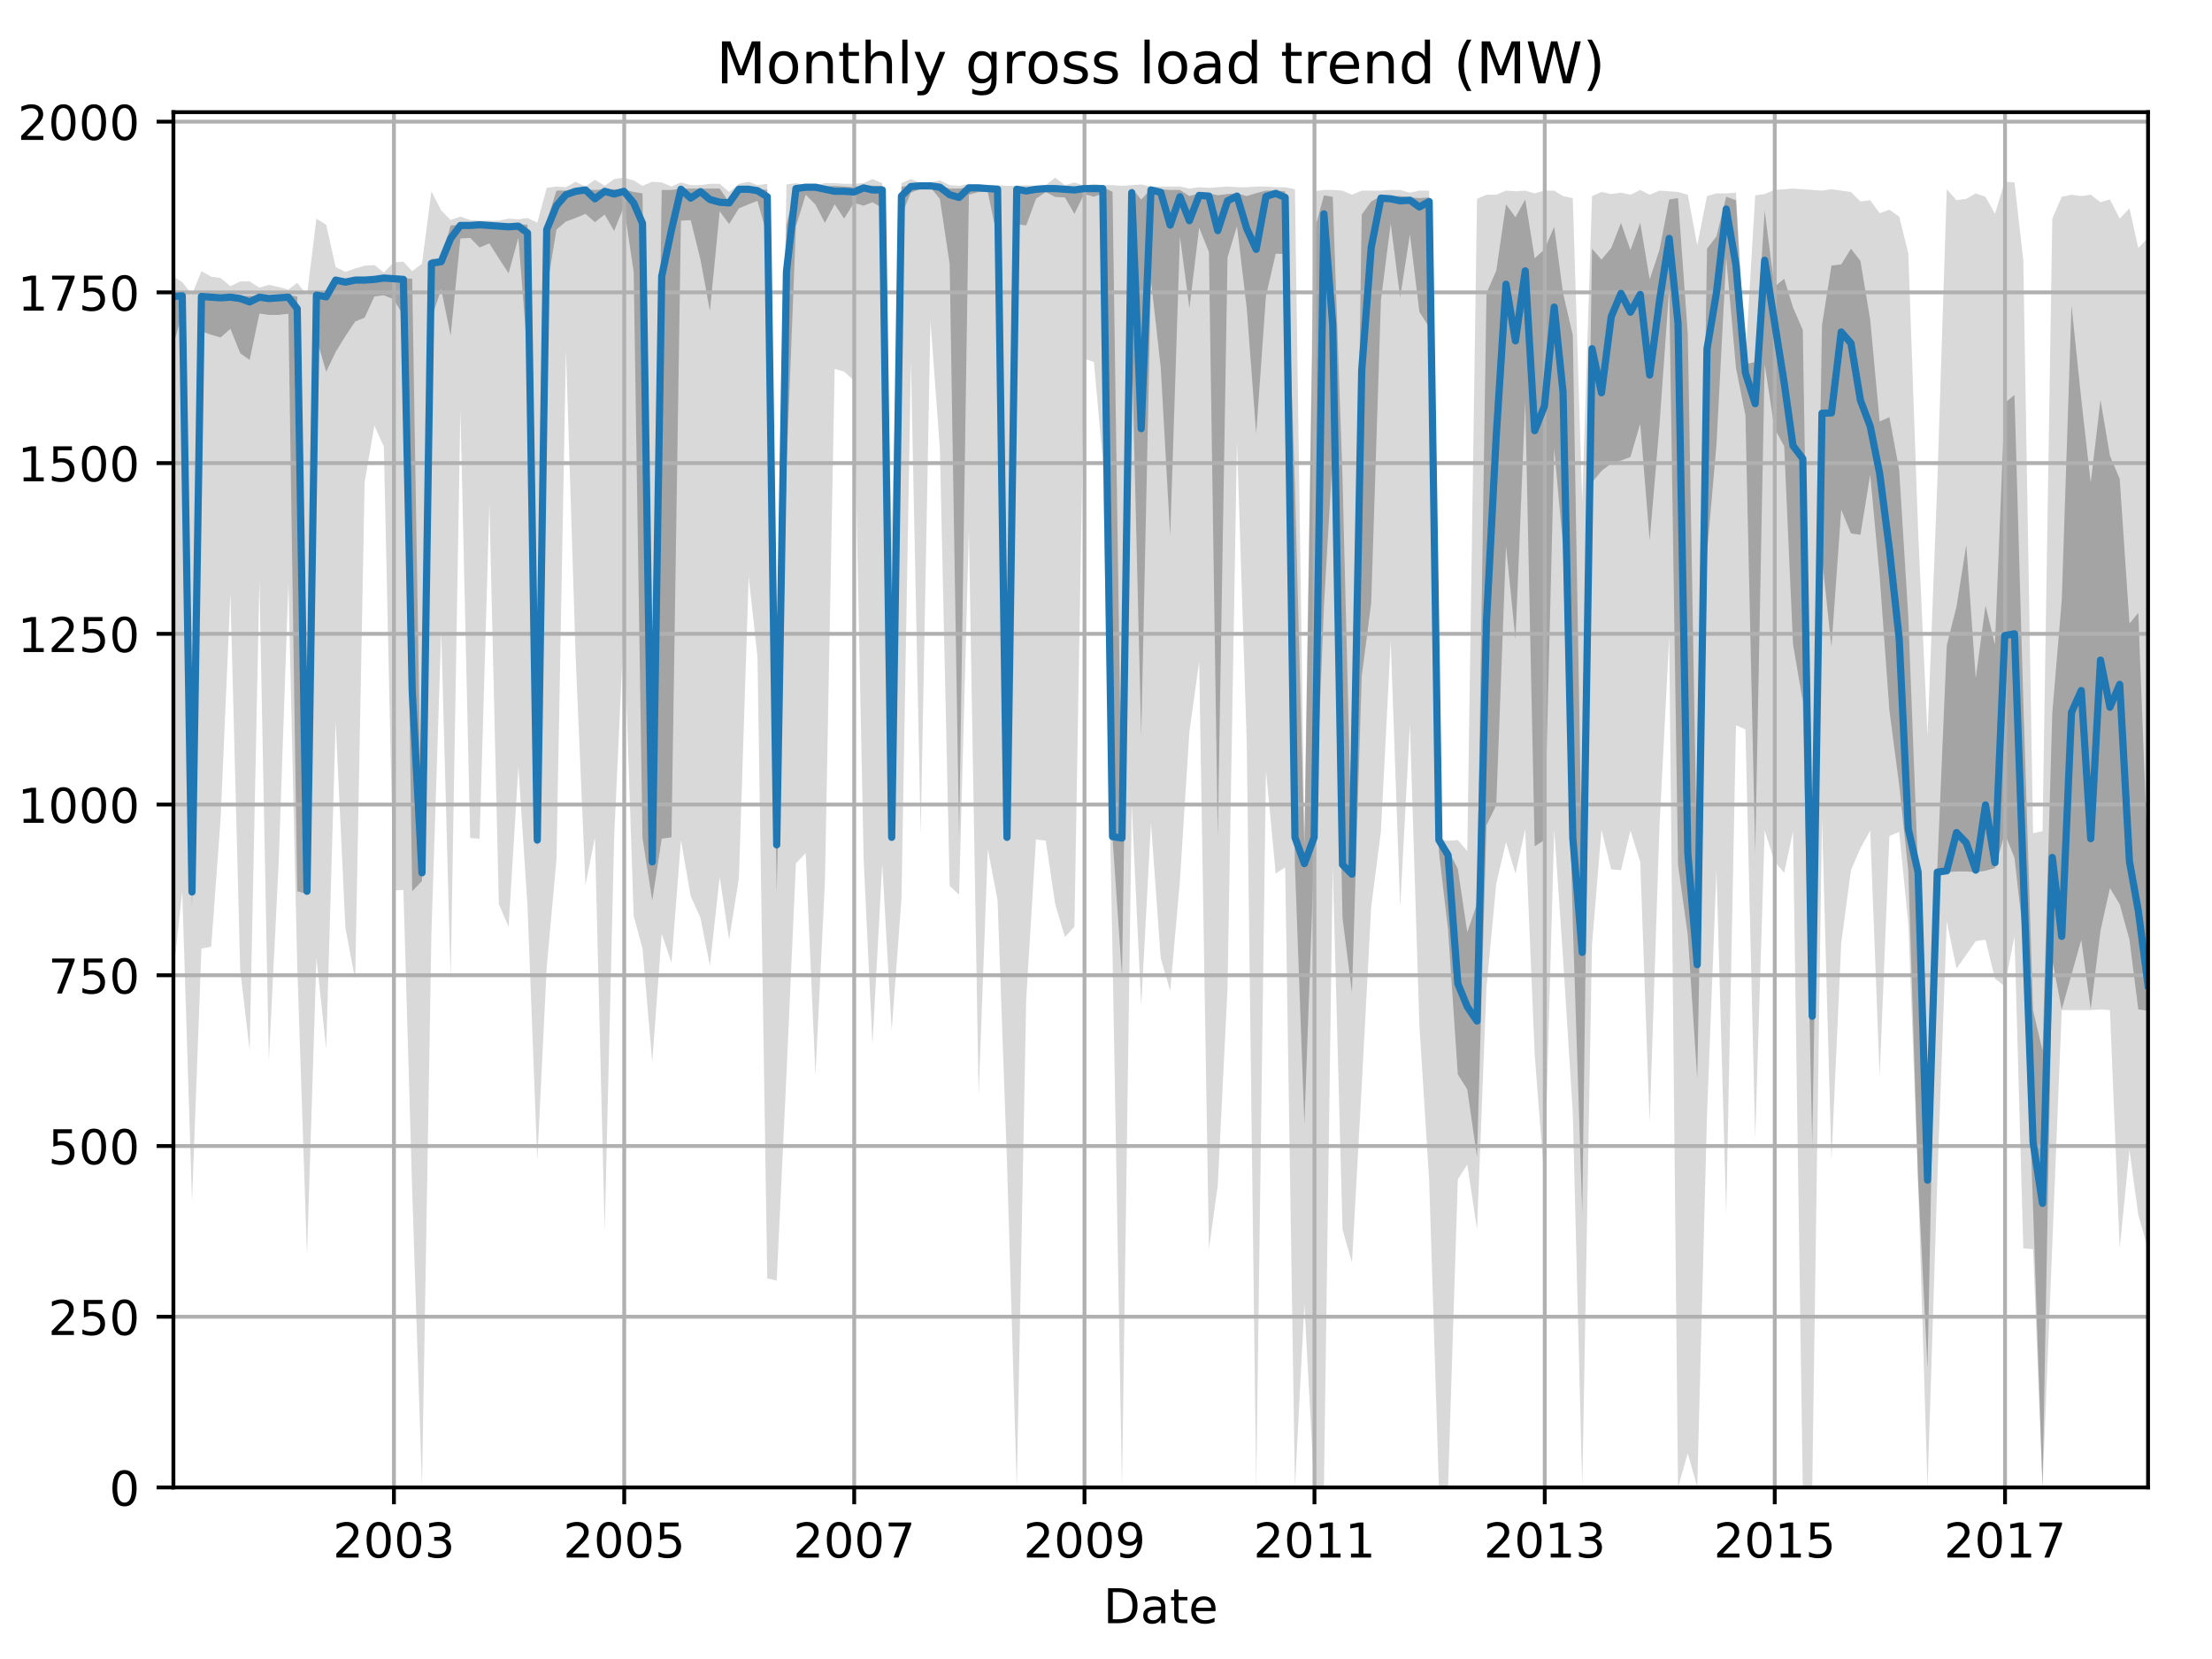 <?xml version="1.0" encoding="utf-8" standalone="no"?>
<!DOCTYPE svg PUBLIC "-//W3C//DTD SVG 1.1//EN"
  "http://www.w3.org/Graphics/SVG/1.1/DTD/svg11.dtd">
<!-- Created with matplotlib (http://matplotlib.org/) -->
<svg height="345.6pt" version="1.1" viewBox="0 0 460.8 345.6" width="460.8pt" xmlns="http://www.w3.org/2000/svg" xmlns:xlink="http://www.w3.org/1999/xlink">
 <defs>
  <style type="text/css">
*{stroke-linecap:butt;stroke-linejoin:round;}
  </style>
 </defs>
 <g id="figure_1">
  <g id="patch_1">
   <path d="M 0 345.6 
L 460.8 345.6 
L 460.8 0 
L 0 0 
z
" style="fill:none;"/>
  </g>
  <g id="axes_1">
   <g id="patch_2">
    <path d="M 36.124 309.863 
L 447.48 309.863 
L 447.48 23.365 
L 36.124 23.365 
z
" style="fill:none;"/>
   </g>
   <g id="PolyCollection_1">
    <path clip-path="url(#p39d8911ce4)" d="M 36.124 57.636 
L 36.124 202.599 
L 37.962 185.67 
L 39.996 250.256 
L 41.965 197.62 
L 43.999 197.193 
L 45.968 170.448 
L 48.003 123.644 
L 50.037 202.03 
L 52.006 218.817 
L 54.04 120.799 
L 56.009 220.951 
L 58.044 179.98 
L 60.078 121.511 
L 61.916 201.034 
L 63.95 261.495 
L 65.919 199.612 
L 67.954 218.532 
L 69.922 150.389 
L 71.957 193.352 
L 73.991 204.022 
L 75.96 100.456 
L 77.995 88.648 
L 79.963 93.058 
L 81.998 185.528 
L 84.032 185.386 
L 85.87 248.265 
L 87.904 309.721 
L 89.873 194.348 
L 91.908 131.469 
L 93.877 203.879 
L 95.911 85.234 
L 97.946 174.574 
L 99.914 174.716 
L 101.949 105.008 
L 103.918 188.373 
L 105.952 193.068 
L 107.987 159.779 
L 109.89 188.8 
L 111.924 241.721 
L 113.893 201.461 
L 115.928 178.984 
L 117.896 73 
L 119.931 137.159 
L 121.965 184.39 
L 123.934 174.431 
L 125.969 256.516 
L 127.938 174.431 
L 129.972 130.473 
L 132.006 190.791 
L 133.844 197.62 
L 135.878 221.235 
L 137.847 194.49 
L 139.882 200.607 
L 141.851 175.001 
L 143.885 186.666 
L 145.92 191.218 
L 147.888 201.176 
L 149.923 182.683 
L 151.892 195.771 
L 153.926 182.967 
L 155.961 120.088 
L 157.798 136.875 
L 159.833 266.332 
L 161.802 266.759 
L 163.836 223.796 
L 165.805 179.837 
L 167.839 177.703 
L 169.874 223.938 
L 171.843 183.821 
L 173.877 76.841 
L 175.846 77.41 
L 177.88 79.259 
L 179.915 179.126 
L 181.752 217.536 
L 183.787 179.98 
L 185.756 214.691 
L 187.79 187.235 
L 189.759 75.134 
L 191.794 173.862 
L 193.828 66.74 
L 195.797 93.485 
L 197.831 184.532 
L 199.8 186.381 
L 201.835 110.557 
L 203.869 228.206 
L 205.772 176.85 
L 207.807 187.519 
L 209.776 242.147 
L 211.81 309.863 
L 213.779 208.147 
L 215.813 174.858 
L 217.848 175.143 
L 219.817 188.373 
L 221.851 195.202 
L 223.82 193.068 
L 225.854 74.707 
L 227.889 75.418 
L 229.726 95.904 
L 231.761 198.758 
L 233.73 309.863 
L 235.764 167.745 
L 237.733 209.57 
L 239.768 171.444 
L 241.802 199.612 
L 243.771 206.44 
L 245.805 183.394 
L 247.774 152.381 
L 249.809 137.871 
L 251.843 260.215 
L 253.681 246.984 
L 255.715 205.871 
L 257.684 92.063 
L 259.718 154.657 
L 261.687 309.721 
L 263.722 160.49 
L 265.756 181.971 
L 267.725 180.691 
L 269.76 309.863 
L 271.728 271.738 
L 273.763 309.579 
L 275.797 309.721 
L 277.635 180.406 
L 279.669 256.089 
L 281.638 263.06 
L 283.673 226.214 
L 285.641 188.942 
L 287.676 173.151 
L 289.71 133.603 
L 291.679 188.942 
L 293.714 150.959 
L 295.683 213.553 
L 297.717 245.846 
L 299.751 309.863 
L 301.655 309.721 
L 303.689 245.704 
L 305.658 242.574 
L 307.692 256.089 
L 309.661 205.729 
L 311.696 184.105 
L 313.73 175.427 
L 315.699 181.971 
L 317.734 172.724 
L 319.702 219.67 
L 321.737 245.989 
L 323.771 172.724 
L 325.609 199.612 
L 327.643 231.905 
L 329.612 309.863 
L 331.647 196.766 
L 333.616 172.867 
L 335.65 181.118 
L 337.684 181.26 
L 339.653 173.009 
L 341.688 179.553 
L 343.657 233.896 
L 345.691 172.298 
L 347.726 132.749 
L 349.563 309.863 
L 351.598 302.75 
L 353.566 309.721 
L 355.601 232.332 
L 357.57 181.26 
L 359.604 252.959 
L 361.639 151.101 
L 363.607 151.954 
L 365.642 237.168 
L 367.611 173.009 
L 369.645 179.411 
L 371.68 181.829 
L 373.517 173.151 
L 375.552 309.863 
L 377.521 309.863 
L 379.555 170.306 
L 381.524 241.721 
L 383.558 196.482 
L 385.593 181.26 
L 387.562 176.708 
L 389.596 173.009 
L 391.565 224.223 
L 393.599 174.147 
L 395.634 173.293 
L 397.537 192.499 
L 399.572 246.131 
L 401.54 309.863 
L 403.575 245.989 
L 405.544 191.93 
L 407.578 201.746 
L 409.613 198.9 
L 411.582 196.055 
L 413.616 195.771 
L 415.585 203.879 
L 417.619 205.444 
L 419.654 195.059 
L 421.491 260.072 
L 423.526 260.215 
L 425.495 309.863 
L 427.529 259.219 
L 429.498 210.423 
L 431.532 210.423 
L 433.567 210.423 
L 435.536 210.423 
L 437.57 210.281 
L 439.539 210.423 
L 441.573 260.072 
L 443.608 239.587 
L 445.446 253.102 
L 447.48 260.215 
L 447.48 49.527 
L 447.48 49.527 
L 445.446 51.661 
L 443.608 43.41 
L 441.573 45.543 
L 439.539 41.56 
L 437.57 42.129 
L 435.536 40.564 
L 433.567 40.849 
L 431.532 40.564 
L 429.498 40.991 
L 427.529 45.543 
L 425.495 173.151 
L 423.526 173.578 
L 421.491 54.221 
L 419.654 38.004 
L 417.619 37.861 
L 415.585 44.548 
L 413.616 40.991 
L 411.582 40.28 
L 409.613 41.418 
L 407.578 41.702 
L 405.544 39.426 
L 403.575 100.598 
L 401.54 153.235 
L 399.572 110.414 
L 397.537 52.799 
L 395.634 45.117 
L 393.599 43.694 
L 391.565 44.405 
L 389.596 41.702 
L 387.562 41.987 
L 385.593 39.995 
L 383.558 39.711 
L 381.524 39.426 
L 379.555 39.711 
L 377.521 39.569 
L 375.552 39.426 
L 373.517 39.284 
L 371.68 39.426 
L 369.645 39.569 
L 367.611 40.422 
L 365.642 40.707 
L 363.607 74.849 
L 361.639 40.138 
L 359.604 40.28 
L 357.57 40.28 
L 355.601 40.849 
L 353.566 51.092 
L 351.598 40.564 
L 349.563 39.995 
L 347.726 39.853 
L 345.691 39.711 
L 343.657 40.564 
L 341.688 39.569 
L 339.653 40.564 
L 337.684 40.138 
L 335.65 40.422 
L 333.616 39.995 
L 331.647 40.849 
L 329.612 104.582 
L 327.643 41.276 
L 325.609 40.849 
L 323.771 39.711 
L 321.737 39.711 
L 319.702 40.28 
L 317.734 39.711 
L 315.699 39.853 
L 313.73 39.711 
L 311.696 40.564 
L 309.661 40.564 
L 307.692 41.418 
L 305.658 177.277 
L 303.689 175.001 
L 301.655 175.143 
L 299.751 174.858 
L 297.717 39.711 
L 295.683 39.711 
L 293.714 40.138 
L 291.679 39.569 
L 289.71 39.569 
L 287.676 39.711 
L 285.641 39.711 
L 283.673 39.711 
L 281.638 40.564 
L 279.669 39.711 
L 277.635 39.569 
L 275.797 39.569 
L 273.763 39.853 
L 271.728 174.289 
L 269.76 39.426 
L 267.725 38.999 
L 265.756 38.999 
L 263.722 38.857 
L 261.687 38.857 
L 259.718 38.999 
L 257.684 38.999 
L 255.715 38.857 
L 253.681 38.999 
L 251.843 39.142 
L 249.809 38.999 
L 247.774 39.284 
L 245.805 38.857 
L 243.771 38.857 
L 241.802 38.857 
L 239.768 38.857 
L 237.733 38.43 
L 235.764 38.573 
L 233.73 38.715 
L 231.761 38.573 
L 229.726 38.573 
L 227.889 38.288 
L 225.854 38.715 
L 223.82 38.004 
L 221.851 38.573 
L 219.817 37.008 
L 217.848 38.573 
L 215.813 38.715 
L 213.779 38.573 
L 211.81 38.715 
L 209.776 38.715 
L 207.807 38.573 
L 205.772 38.573 
L 203.869 38.43 
L 201.835 38.288 
L 199.8 38.715 
L 197.831 38.573 
L 195.797 37.577 
L 193.828 38.004 
L 191.794 38.146 
L 189.759 37.292 
L 187.79 38.146 
L 185.756 109.703 
L 183.787 38.146 
L 181.752 37.292 
L 179.915 38.146 
L 177.88 38.288 
L 175.846 38.288 
L 173.877 38.146 
L 171.843 38.146 
L 169.874 38.573 
L 167.839 38.573 
L 165.805 38.146 
L 163.836 38.43 
L 161.802 145.126 
L 159.833 38.288 
L 157.798 38.573 
L 155.961 37.861 
L 153.926 38.288 
L 151.892 39.995 
L 149.923 38.288 
L 147.888 38.288 
L 145.92 38.573 
L 143.885 38.573 
L 141.851 38.004 
L 139.882 38.857 
L 137.847 38.004 
L 135.878 37.861 
L 133.844 38.715 
L 132.006 37.577 
L 129.972 37.008 
L 127.938 37.292 
L 125.969 38.715 
L 123.934 37.435 
L 121.965 38.857 
L 119.931 37.861 
L 117.896 38.999 
L 115.928 38.857 
L 113.893 39.142 
L 111.924 46.397 
L 109.89 45.401 
L 107.987 45.686 
L 105.952 45.543 
L 103.918 45.97 
L 101.949 45.97 
L 99.914 45.97 
L 97.946 45.828 
L 95.911 45.117 
L 93.877 45.828 
L 91.908 43.836 
L 89.873 39.853 
L 87.904 54.933 
L 85.87 56.498 
L 84.032 54.506 
L 81.998 54.648 
L 79.963 56.782 
L 77.995 55.217 
L 75.96 55.359 
L 73.991 55.928 
L 71.957 56.64 
L 69.922 55.644 
L 67.954 46.824 
L 65.919 45.543 
L 63.95 61.477 
L 61.916 58.916 
L 60.078 60.339 
L 58.044 59.77 
L 56.009 59.343 
L 54.04 59.912 
L 52.006 58.631 
L 50.037 58.631 
L 48.003 59.627 
L 45.968 57.92 
L 43.999 57.636 
L 41.965 56.498 
L 39.996 61.334 
L 37.962 58.774 
L 36.124 57.636 
z
" style="fill:#808080;fill-opacity:0.3;"/>
   </g>
   <g id="PolyCollection_2">
    <path clip-path="url(#p39d8911ce4)" d="M 36.124 61.477 
L 36.124 71.862 
L 37.962 65.318 
L 39.996 189.369 
L 41.965 69.016 
L 43.999 69.728 
L 45.968 70.297 
L 48.003 68.483 
L 50.037 73.569 
L 52.006 74.991 
L 54.04 65.318 
L 56.009 65.602 
L 58.044 65.602 
L 60.078 65.353 
L 61.916 185.67 
L 63.95 186.239 
L 65.919 70.475 
L 67.954 77.445 
L 69.922 73.32 
L 71.957 70.012 
L 73.991 66.989 
L 75.96 66.171 
L 77.995 61.761 
L 79.963 61.512 
L 81.998 62.33 
L 84.032 65.744 
L 85.87 185.67 
L 87.904 183.536 
L 89.873 66.385 
L 91.908 60.232 
L 93.877 69.906 
L 95.911 49.669 
L 97.946 49.562 
L 99.914 51.554 
L 101.949 50.7 
L 103.918 53.83 
L 105.952 56.924 
L 107.987 49.527 
L 109.89 73.889 
L 111.924 176.743 
L 113.893 60.196 
L 115.928 47.82 
L 117.896 46.148 
L 119.931 45.401 
L 121.965 44.548 
L 123.934 46.29 
L 125.969 44.69 
L 127.938 48.104 
L 129.972 43.018 
L 132.006 56.64 
L 133.844 174.574 
L 135.878 187.591 
L 137.847 174.716 
L 139.882 174.431 
L 141.851 45.97 
L 143.885 45.864 
L 145.92 54.079 
L 147.888 64.784 
L 149.923 44.014 
L 151.892 46.682 
L 153.926 43.41 
L 155.961 42.556 
L 157.798 41.845 
L 159.833 49.136 
L 161.802 185.99 
L 163.836 97.682 
L 165.805 47.179 
L 167.839 40.564 
L 169.874 42.627 
L 171.843 46.433 
L 173.877 42.556 
L 175.846 45.543 
L 177.88 42.271 
L 179.915 42.841 
L 181.752 42.129 
L 183.787 43.303 
L 185.756 175.001 
L 187.79 44.832 
L 189.759 40.138 
L 191.794 39.32 
L 193.828 38.999 
L 195.797 41.453 
L 197.831 55.004 
L 199.8 174.431 
L 201.835 40.564 
L 203.869 39.995 
L 205.772 39.995 
L 207.807 49.847 
L 209.776 176.139 
L 211.81 46.682 
L 213.779 46.966 
L 215.813 41.418 
L 217.848 39.995 
L 219.817 41.027 
L 221.851 41.133 
L 223.82 44.548 
L 225.854 40.422 
L 227.889 40.991 
L 229.726 40.28 
L 231.761 174.431 
L 233.73 203.346 
L 235.764 71.897 
L 237.733 153.341 
L 239.768 58.347 
L 241.802 76.556 
L 243.771 111.695 
L 245.805 49.242 
L 247.774 64.215 
L 249.809 47.428 
L 251.843 52.514 
L 253.681 174.431 
L 255.715 53.652 
L 257.684 47.108 
L 259.718 64.18 
L 261.687 90.356 
L 263.722 61.69 
L 265.756 52.834 
L 267.725 52.941 
L 269.76 180.264 
L 271.728 234.145 
L 273.763 177.846 
L 275.797 126.241 
L 277.635 94.517 
L 279.669 191.218 
L 281.638 206.76 
L 283.673 140.894 
L 285.641 125.636 
L 287.676 62.508 
L 289.71 46.575 
L 291.679 61.975 
L 293.714 48.815 
L 295.683 64.962 
L 297.717 68.163 
L 299.751 177.49 
L 301.655 193.637 
L 303.689 223.796 
L 305.658 226.961 
L 307.692 241.009 
L 309.661 171.906 
L 311.696 167.745 
L 313.73 113.757 
L 315.699 133.212 
L 317.734 83.385 
L 319.702 176.281 
L 321.737 175.001 
L 323.771 93.379 
L 325.609 113.864 
L 327.643 192.25 
L 329.612 252.853 
L 331.647 100.492 
L 333.616 98.109 
L 335.65 96.544 
L 337.684 95.939 
L 339.653 95.192 
L 341.688 88.257 
L 343.657 112.619 
L 345.691 88.684 
L 347.726 60.054 
L 349.563 180.157 
L 351.598 194.81 
L 353.566 224.685 
L 355.601 115.287 
L 357.57 92.667 
L 359.604 53.688 
L 361.639 76.699 
L 363.607 86.514 
L 365.642 177.739 
L 367.611 75.881 
L 369.645 89.217 
L 371.68 92.952 
L 373.517 134.172 
L 375.552 146.157 
L 377.521 238.449 
L 379.555 116.247 
L 381.524 134.776 
L 383.558 106.182 
L 385.593 111.126 
L 387.562 111.41 
L 389.596 98.891 
L 391.565 120.017 
L 393.599 148.007 
L 395.634 163.513 
L 397.537 181.402 
L 399.572 245.846 
L 401.54 285.039 
L 403.575 181.829 
L 405.544 181.687 
L 407.578 181.545 
L 409.613 181.545 
L 411.582 181.687 
L 413.616 181.402 
L 415.585 180.833 
L 417.619 173.613 
L 419.654 178.699 
L 421.491 194.917 
L 423.526 251.679 
L 425.495 309.863 
L 427.529 200.074 
L 429.498 210.281 
L 431.532 203.026 
L 433.567 195.771 
L 435.536 210.281 
L 437.57 193.886 
L 439.539 184.994 
L 441.573 188.373 
L 443.608 195.771 
L 445.446 210.281 
L 447.48 210.566 
L 447.48 180.691 
L 447.48 180.691 
L 445.446 127.663 
L 443.608 129.904 
L 441.573 99.745 
L 439.539 94.943 
L 437.57 83.314 
L 435.536 100.563 
L 433.567 83.171 
L 431.532 63.575 
L 429.498 125.067 
L 427.529 148.54 
L 425.495 218.852 
L 423.526 210.495 
L 421.491 146.086 
L 419.654 82.282 
L 417.619 83.954 
L 415.585 134.278 
L 413.616 126.134 
L 411.582 141.285 
L 409.613 113.508 
L 407.578 126.347 
L 405.544 134.456 
L 403.575 180.798 
L 401.54 243.961 
L 399.572 181.402 
L 397.537 128.588 
L 395.634 97.895 
L 393.599 86.906 
L 391.565 87.795 
L 389.596 66.598 
L 387.562 54.364 
L 385.593 51.803 
L 383.558 55.075 
L 381.524 55.324 
L 379.555 67.736 
L 377.521 186.737 
L 375.552 68.732 
L 373.517 64.037 
L 371.68 58.062 
L 369.645 59.734 
L 367.611 43.836 
L 365.642 75.418 
L 363.607 75.845 
L 361.639 41.702 
L 359.604 40.991 
L 357.57 49.242 
L 355.601 51.803 
L 353.566 182.114 
L 351.598 69.585 
L 349.563 41.276 
L 347.726 41.56 
L 345.691 52.087 
L 343.657 58.205 
L 341.688 46.397 
L 339.653 52.087 
L 337.684 46.433 
L 335.65 51.661 
L 333.616 54.079 
L 331.647 51.803 
L 329.612 183.678 
L 327.643 69.834 
L 325.609 61.05 
L 323.771 47.251 
L 321.737 51.945 
L 319.702 53.795 
L 317.734 41.56 
L 315.699 45.259 
L 313.73 42.556 
L 311.696 56.391 
L 309.661 61.05 
L 307.692 188.231 
L 305.658 194.206 
L 303.689 180.975 
L 301.655 176.992 
L 299.751 175.001 
L 297.717 41.133 
L 295.683 41.276 
L 293.714 41.133 
L 291.679 40.849 
L 289.71 40.849 
L 287.676 40.849 
L 285.641 41.987 
L 283.673 44.69 
L 281.638 178.699 
L 279.669 99.425 
L 277.635 40.991 
L 275.797 40.707 
L 273.763 48.211 
L 271.728 176.281 
L 269.76 101.167 
L 267.725 39.853 
L 265.756 39.711 
L 263.722 39.711 
L 261.687 40.244 
L 259.718 40.849 
L 257.684 40.28 
L 255.715 40.422 
L 253.681 40.671 
L 251.843 40.28 
L 249.809 40.28 
L 247.774 40.849 
L 245.805 39.569 
L 243.771 39.569 
L 241.802 39.426 
L 239.768 39.426 
L 237.733 41.56 
L 235.764 39.142 
L 233.73 174.289 
L 231.761 39.96 
L 229.726 38.999 
L 227.889 39.142 
L 225.854 38.999 
L 223.82 39.284 
L 221.851 39.142 
L 219.817 39.142 
L 217.848 39.142 
L 215.813 39.142 
L 213.779 39.284 
L 211.81 39.142 
L 209.776 174.431 
L 207.807 38.999 
L 205.772 39.142 
L 203.869 38.999 
L 201.835 38.999 
L 199.8 39.284 
L 197.831 39.284 
L 195.797 38.715 
L 193.828 38.715 
L 191.794 38.715 
L 189.759 38.715 
L 187.79 38.857 
L 185.756 174.289 
L 183.787 38.715 
L 181.752 38.679 
L 179.915 38.573 
L 177.88 38.999 
L 175.846 38.857 
L 173.877 38.715 
L 171.843 38.857 
L 169.874 38.857 
L 167.839 38.857 
L 165.805 38.857 
L 163.836 46.824 
L 161.802 174.431 
L 159.833 39.569 
L 157.798 39.284 
L 155.961 39.142 
L 153.926 39.142 
L 151.892 42.129 
L 149.923 39.284 
L 147.888 39.284 
L 145.92 39.284 
L 143.885 39.284 
L 141.851 39.284 
L 139.882 39.569 
L 137.847 39.569 
L 135.878 175.143 
L 133.844 40.28 
L 132.006 39.995 
L 129.972 39.426 
L 127.938 39.426 
L 125.969 39.426 
L 123.934 39.569 
L 121.965 39.426 
L 119.931 39.426 
L 117.896 39.711 
L 115.928 39.711 
L 113.893 46.113 
L 111.924 174.858 
L 109.89 46.824 
L 107.987 46.682 
L 105.952 46.824 
L 103.918 46.824 
L 101.949 46.682 
L 99.914 46.682 
L 97.946 46.682 
L 95.911 46.824 
L 93.877 46.966 
L 91.908 53.937 
L 89.873 53.937 
L 87.904 181.687 
L 85.87 58.062 
L 84.032 57.92 
L 81.998 57.92 
L 79.963 57.778 
L 77.995 57.92 
L 75.96 57.92 
L 73.991 58.062 
L 71.957 58.062 
L 69.922 57.92 
L 67.954 61.192 
L 65.919 61.334 
L 63.95 185.528 
L 61.916 61.761 
L 60.078 61.477 
L 58.044 61.477 
L 56.009 61.619 
L 54.04 61.619 
L 52.006 61.619 
L 50.037 61.619 
L 48.003 61.619 
L 45.968 61.619 
L 43.999 61.477 
L 41.965 61.477 
L 39.996 185.67 
L 37.962 61.477 
L 36.124 61.477 
z
" style="fill:#808080;fill-opacity:0.6;"/>
   </g>
   <g id="matplotlib.axis_1">
    <g id="xtick_1">
     <g id="line2d_1">
      <path clip-path="url(#p39d8911ce4)" d="M 82.064 309.863 
L 82.064 23.365 
" style="fill:none;stroke:#b0b0b0;stroke-linecap:square;stroke-width:0.8;"/>
     </g>
     <g id="line2d_2">
      <defs>
       <path d="M 0 0 
L 0 3.5 
" id="m2818f67ea0" style="stroke:#000000;stroke-width:0.8;"/>
      </defs>
      <g>
       <use style="stroke:#000000;stroke-width:0.8;" x="82.064" xlink:href="#m2818f67ea0" y="309.863"/>
      </g>
     </g>
     <g id="text_1">
      <!-- 2003 -->
      <defs>
       <path d="M 19.188 8.297 
L 53.609 8.297 
L 53.609 0 
L 7.328 0 
L 7.328 8.297 
Q 12.938 14.109 22.625 23.891 
Q 32.328 33.688 34.812 36.531 
Q 39.547 41.844 41.422 45.531 
Q 43.312 49.219 43.312 52.781 
Q 43.312 58.594 39.234 62.25 
Q 35.156 65.922 28.609 65.922 
Q 23.969 65.922 18.812 64.312 
Q 13.672 62.703 7.812 59.422 
L 7.812 69.391 
Q 13.766 71.781 18.938 73 
Q 24.125 74.219 28.422 74.219 
Q 39.75 74.219 46.484 68.547 
Q 53.219 62.891 53.219 53.422 
Q 53.219 48.922 51.531 44.891 
Q 49.859 40.875 45.406 35.406 
Q 44.188 33.984 37.641 27.219 
Q 31.109 20.453 19.188 8.297 
z
" id="DejaVuSans-32"/>
       <path d="M 31.781 66.406 
Q 24.172 66.406 20.328 58.906 
Q 16.5 51.422 16.5 36.375 
Q 16.5 21.391 20.328 13.891 
Q 24.172 6.391 31.781 6.391 
Q 39.453 6.391 43.281 13.891 
Q 47.125 21.391 47.125 36.375 
Q 47.125 51.422 43.281 58.906 
Q 39.453 66.406 31.781 66.406 
z
M 31.781 74.219 
Q 44.047 74.219 50.516 64.516 
Q 56.984 54.828 56.984 36.375 
Q 56.984 17.969 50.516 8.266 
Q 44.047 -1.422 31.781 -1.422 
Q 19.531 -1.422 13.062 8.266 
Q 6.594 17.969 6.594 36.375 
Q 6.594 54.828 13.062 64.516 
Q 19.531 74.219 31.781 74.219 
z
" id="DejaVuSans-30"/>
       <path d="M 40.578 39.312 
Q 47.656 37.797 51.625 33 
Q 55.609 28.219 55.609 21.188 
Q 55.609 10.406 48.188 4.484 
Q 40.766 -1.422 27.094 -1.422 
Q 22.516 -1.422 17.656 -0.516 
Q 12.797 0.391 7.625 2.203 
L 7.625 11.719 
Q 11.719 9.328 16.594 8.109 
Q 21.484 6.891 26.812 6.891 
Q 36.078 6.891 40.938 10.547 
Q 45.797 14.203 45.797 21.188 
Q 45.797 27.641 41.281 31.266 
Q 36.766 34.906 28.719 34.906 
L 20.219 34.906 
L 20.219 43.016 
L 29.109 43.016 
Q 36.375 43.016 40.234 45.922 
Q 44.094 48.828 44.094 54.297 
Q 44.094 59.906 40.109 62.906 
Q 36.141 65.922 28.719 65.922 
Q 24.656 65.922 20.016 65.031 
Q 15.375 64.156 9.812 62.312 
L 9.812 71.094 
Q 15.438 72.656 20.344 73.438 
Q 25.25 74.219 29.594 74.219 
Q 40.828 74.219 47.359 69.109 
Q 53.906 64.016 53.906 55.328 
Q 53.906 49.266 50.438 45.094 
Q 46.969 40.922 40.578 39.312 
z
" id="DejaVuSans-33"/>
      </defs>
      <g transform="translate(69.339 324.462)scale(0.1 -0.1)">
       <use xlink:href="#DejaVuSans-32"/>
       <use x="63.623" xlink:href="#DejaVuSans-30"/>
       <use x="127.246" xlink:href="#DejaVuSans-30"/>
       <use x="190.869" xlink:href="#DejaVuSans-33"/>
      </g>
     </g>
    </g>
    <g id="xtick_2">
     <g id="line2d_3">
      <path clip-path="url(#p39d8911ce4)" d="M 130.038 309.863 
L 130.038 23.365 
" style="fill:none;stroke:#b0b0b0;stroke-linecap:square;stroke-width:0.8;"/>
     </g>
     <g id="line2d_4">
      <g>
       <use style="stroke:#000000;stroke-width:0.8;" x="130.038" xlink:href="#m2818f67ea0" y="309.863"/>
      </g>
     </g>
     <g id="text_2">
      <!-- 2005 -->
      <defs>
       <path d="M 10.797 72.906 
L 49.516 72.906 
L 49.516 64.594 
L 19.828 64.594 
L 19.828 46.734 
Q 21.969 47.469 24.109 47.828 
Q 26.266 48.188 28.422 48.188 
Q 40.625 48.188 47.75 41.5 
Q 54.891 34.812 54.891 23.391 
Q 54.891 11.625 47.562 5.094 
Q 40.234 -1.422 26.906 -1.422 
Q 22.312 -1.422 17.547 -0.641 
Q 12.797 0.141 7.719 1.703 
L 7.719 11.625 
Q 12.109 9.234 16.797 8.062 
Q 21.484 6.891 26.703 6.891 
Q 35.156 6.891 40.078 11.328 
Q 45.016 15.766 45.016 23.391 
Q 45.016 31 40.078 35.438 
Q 35.156 39.891 26.703 39.891 
Q 22.75 39.891 18.812 39.016 
Q 14.891 38.141 10.797 36.281 
z
" id="DejaVuSans-35"/>
      </defs>
      <g transform="translate(117.313 324.462)scale(0.1 -0.1)">
       <use xlink:href="#DejaVuSans-32"/>
       <use x="63.623" xlink:href="#DejaVuSans-30"/>
       <use x="127.246" xlink:href="#DejaVuSans-30"/>
       <use x="190.869" xlink:href="#DejaVuSans-35"/>
      </g>
     </g>
    </g>
    <g id="xtick_3">
     <g id="line2d_5">
      <path clip-path="url(#p39d8911ce4)" d="M 177.946 309.863 
L 177.946 23.365 
" style="fill:none;stroke:#b0b0b0;stroke-linecap:square;stroke-width:0.8;"/>
     </g>
     <g id="line2d_6">
      <g>
       <use style="stroke:#000000;stroke-width:0.8;" x="177.946" xlink:href="#m2818f67ea0" y="309.863"/>
      </g>
     </g>
     <g id="text_3">
      <!-- 2007 -->
      <defs>
       <path d="M 8.203 72.906 
L 55.078 72.906 
L 55.078 68.703 
L 28.609 0 
L 18.312 0 
L 43.219 64.594 
L 8.203 64.594 
z
" id="DejaVuSans-37"/>
      </defs>
      <g transform="translate(165.221 324.462)scale(0.1 -0.1)">
       <use xlink:href="#DejaVuSans-32"/>
       <use x="63.623" xlink:href="#DejaVuSans-30"/>
       <use x="127.246" xlink:href="#DejaVuSans-30"/>
       <use x="190.869" xlink:href="#DejaVuSans-37"/>
      </g>
     </g>
    </g>
    <g id="xtick_4">
     <g id="line2d_7">
      <path clip-path="url(#p39d8911ce4)" d="M 225.92 309.863 
L 225.92 23.365 
" style="fill:none;stroke:#b0b0b0;stroke-linecap:square;stroke-width:0.8;"/>
     </g>
     <g id="line2d_8">
      <g>
       <use style="stroke:#000000;stroke-width:0.8;" x="225.92" xlink:href="#m2818f67ea0" y="309.863"/>
      </g>
     </g>
     <g id="text_4">
      <!-- 2009 -->
      <defs>
       <path d="M 10.984 1.516 
L 10.984 10.5 
Q 14.703 8.734 18.5 7.812 
Q 22.312 6.891 25.984 6.891 
Q 35.75 6.891 40.891 13.453 
Q 46.047 20.016 46.781 33.406 
Q 43.953 29.203 39.594 26.953 
Q 35.25 24.703 29.984 24.703 
Q 19.047 24.703 12.672 31.312 
Q 6.297 37.938 6.297 49.422 
Q 6.297 60.641 12.938 67.422 
Q 19.578 74.219 30.609 74.219 
Q 43.266 74.219 49.922 64.516 
Q 56.594 54.828 56.594 36.375 
Q 56.594 19.141 48.406 8.859 
Q 40.234 -1.422 26.422 -1.422 
Q 22.703 -1.422 18.891 -0.688 
Q 15.094 0.047 10.984 1.516 
z
M 30.609 32.422 
Q 37.25 32.422 41.125 36.953 
Q 45.016 41.5 45.016 49.422 
Q 45.016 57.281 41.125 61.844 
Q 37.25 66.406 30.609 66.406 
Q 23.969 66.406 20.094 61.844 
Q 16.219 57.281 16.219 49.422 
Q 16.219 41.5 20.094 36.953 
Q 23.969 32.422 30.609 32.422 
z
" id="DejaVuSans-39"/>
      </defs>
      <g transform="translate(213.195 324.462)scale(0.1 -0.1)">
       <use xlink:href="#DejaVuSans-32"/>
       <use x="63.623" xlink:href="#DejaVuSans-30"/>
       <use x="127.246" xlink:href="#DejaVuSans-30"/>
       <use x="190.869" xlink:href="#DejaVuSans-39"/>
      </g>
     </g>
    </g>
    <g id="xtick_5">
     <g id="line2d_9">
      <path clip-path="url(#p39d8911ce4)" d="M 273.828 309.863 
L 273.828 23.365 
" style="fill:none;stroke:#b0b0b0;stroke-linecap:square;stroke-width:0.8;"/>
     </g>
     <g id="line2d_10">
      <g>
       <use style="stroke:#000000;stroke-width:0.8;" x="273.828" xlink:href="#m2818f67ea0" y="309.863"/>
      </g>
     </g>
     <g id="text_5">
      <!-- 2011 -->
      <defs>
       <path d="M 12.406 8.297 
L 28.516 8.297 
L 28.516 63.922 
L 10.984 60.406 
L 10.984 69.391 
L 28.422 72.906 
L 38.281 72.906 
L 38.281 8.297 
L 54.391 8.297 
L 54.391 0 
L 12.406 0 
z
" id="DejaVuSans-31"/>
      </defs>
      <g transform="translate(261.103 324.462)scale(0.1 -0.1)">
       <use xlink:href="#DejaVuSans-32"/>
       <use x="63.623" xlink:href="#DejaVuSans-30"/>
       <use x="127.246" xlink:href="#DejaVuSans-31"/>
       <use x="190.869" xlink:href="#DejaVuSans-31"/>
      </g>
     </g>
    </g>
    <g id="xtick_6">
     <g id="line2d_11">
      <path clip-path="url(#p39d8911ce4)" d="M 321.802 309.863 
L 321.802 23.365 
" style="fill:none;stroke:#b0b0b0;stroke-linecap:square;stroke-width:0.8;"/>
     </g>
     <g id="line2d_12">
      <g>
       <use style="stroke:#000000;stroke-width:0.8;" x="321.802" xlink:href="#m2818f67ea0" y="309.863"/>
      </g>
     </g>
     <g id="text_6">
      <!-- 2013 -->
      <g transform="translate(309.077 324.462)scale(0.1 -0.1)">
       <use xlink:href="#DejaVuSans-32"/>
       <use x="63.623" xlink:href="#DejaVuSans-30"/>
       <use x="127.246" xlink:href="#DejaVuSans-31"/>
       <use x="190.869" xlink:href="#DejaVuSans-33"/>
      </g>
     </g>
    </g>
    <g id="xtick_7">
     <g id="line2d_13">
      <path clip-path="url(#p39d8911ce4)" d="M 369.711 309.863 
L 369.711 23.365 
" style="fill:none;stroke:#b0b0b0;stroke-linecap:square;stroke-width:0.8;"/>
     </g>
     <g id="line2d_14">
      <g>
       <use style="stroke:#000000;stroke-width:0.8;" x="369.711" xlink:href="#m2818f67ea0" y="309.863"/>
      </g>
     </g>
     <g id="text_7">
      <!-- 2015 -->
      <g transform="translate(356.986 324.462)scale(0.1 -0.1)">
       <use xlink:href="#DejaVuSans-32"/>
       <use x="63.623" xlink:href="#DejaVuSans-30"/>
       <use x="127.246" xlink:href="#DejaVuSans-31"/>
       <use x="190.869" xlink:href="#DejaVuSans-35"/>
      </g>
     </g>
    </g>
    <g id="xtick_8">
     <g id="line2d_15">
      <path clip-path="url(#p39d8911ce4)" d="M 417.685 309.863 
L 417.685 23.365 
" style="fill:none;stroke:#b0b0b0;stroke-linecap:square;stroke-width:0.8;"/>
     </g>
     <g id="line2d_16">
      <g>
       <use style="stroke:#000000;stroke-width:0.8;" x="417.685" xlink:href="#m2818f67ea0" y="309.863"/>
      </g>
     </g>
     <g id="text_8">
      <!-- 2017 -->
      <g transform="translate(404.96 324.462)scale(0.1 -0.1)">
       <use xlink:href="#DejaVuSans-32"/>
       <use x="63.623" xlink:href="#DejaVuSans-30"/>
       <use x="127.246" xlink:href="#DejaVuSans-31"/>
       <use x="190.869" xlink:href="#DejaVuSans-37"/>
      </g>
     </g>
    </g>
    <g id="text_9">
     <!-- Date -->
     <defs>
      <path d="M 19.672 64.797 
L 19.672 8.109 
L 31.594 8.109 
Q 46.688 8.109 53.688 14.938 
Q 60.688 21.781 60.688 36.531 
Q 60.688 51.172 53.688 57.984 
Q 46.688 64.797 31.594 64.797 
z
M 9.812 72.906 
L 30.078 72.906 
Q 51.266 72.906 61.172 64.094 
Q 71.094 55.281 71.094 36.531 
Q 71.094 17.672 61.125 8.828 
Q 51.172 0 30.078 0 
L 9.812 0 
z
" id="DejaVuSans-44"/>
      <path d="M 34.281 27.484 
Q 23.391 27.484 19.188 25 
Q 14.984 22.516 14.984 16.5 
Q 14.984 11.719 18.141 8.906 
Q 21.297 6.109 26.703 6.109 
Q 34.188 6.109 38.703 11.406 
Q 43.219 16.703 43.219 25.484 
L 43.219 27.484 
z
M 52.203 31.203 
L 52.203 0 
L 43.219 0 
L 43.219 8.297 
Q 40.141 3.328 35.547 0.953 
Q 30.953 -1.422 24.312 -1.422 
Q 15.922 -1.422 10.953 3.297 
Q 6 8.016 6 15.922 
Q 6 25.141 12.172 29.828 
Q 18.359 34.516 30.609 34.516 
L 43.219 34.516 
L 43.219 35.406 
Q 43.219 41.609 39.141 45 
Q 35.062 48.391 27.688 48.391 
Q 23 48.391 18.547 47.266 
Q 14.109 46.141 10.016 43.891 
L 10.016 52.203 
Q 14.938 54.109 19.578 55.047 
Q 24.219 56 28.609 56 
Q 40.484 56 46.344 49.844 
Q 52.203 43.703 52.203 31.203 
z
" id="DejaVuSans-61"/>
      <path d="M 18.312 70.219 
L 18.312 54.688 
L 36.812 54.688 
L 36.812 47.703 
L 18.312 47.703 
L 18.312 18.016 
Q 18.312 11.328 20.141 9.422 
Q 21.969 7.516 27.594 7.516 
L 36.812 7.516 
L 36.812 0 
L 27.594 0 
Q 17.188 0 13.234 3.875 
Q 9.281 7.766 9.281 18.016 
L 9.281 47.703 
L 2.688 47.703 
L 2.688 54.688 
L 9.281 54.688 
L 9.281 70.219 
z
" id="DejaVuSans-74"/>
      <path d="M 56.203 29.594 
L 56.203 25.203 
L 14.891 25.203 
Q 15.484 15.922 20.484 11.062 
Q 25.484 6.203 34.422 6.203 
Q 39.594 6.203 44.453 7.469 
Q 49.312 8.734 54.109 11.281 
L 54.109 2.781 
Q 49.266 0.734 44.188 -0.344 
Q 39.109 -1.422 33.891 -1.422 
Q 20.797 -1.422 13.156 6.188 
Q 5.516 13.812 5.516 26.812 
Q 5.516 40.234 12.766 48.109 
Q 20.016 56 32.328 56 
Q 43.359 56 49.781 48.891 
Q 56.203 41.797 56.203 29.594 
z
M 47.219 32.234 
Q 47.125 39.594 43.094 43.984 
Q 39.062 48.391 32.422 48.391 
Q 24.906 48.391 20.391 44.141 
Q 15.875 39.891 15.188 32.172 
z
" id="DejaVuSans-65"/>
     </defs>
     <g transform="translate(229.851 338.14)scale(0.1 -0.1)">
      <use xlink:href="#DejaVuSans-44"/>
      <use x="77.002" xlink:href="#DejaVuSans-61"/>
      <use x="138.281" xlink:href="#DejaVuSans-74"/>
      <use x="177.49" xlink:href="#DejaVuSans-65"/>
     </g>
    </g>
   </g>
   <g id="matplotlib.axis_2">
    <g id="ytick_1">
     <g id="line2d_17">
      <path clip-path="url(#p39d8911ce4)" d="M 36.124 309.863 
L 447.48 309.863 
" style="fill:none;stroke:#b0b0b0;stroke-linecap:square;stroke-width:0.8;"/>
     </g>
     <g id="line2d_18">
      <defs>
       <path d="M 0 0 
L -3.5 0 
" id="mfdd48ace7d" style="stroke:#000000;stroke-width:0.8;"/>
      </defs>
      <g>
       <use style="stroke:#000000;stroke-width:0.8;" x="36.124" xlink:href="#mfdd48ace7d" y="309.863"/>
      </g>
     </g>
     <g id="text_10">
      <!-- 0 -->
      <g transform="translate(22.762 313.663)scale(0.1 -0.1)">
       <use xlink:href="#DejaVuSans-30"/>
      </g>
     </g>
    </g>
    <g id="ytick_2">
     <g id="line2d_19">
      <path clip-path="url(#p39d8911ce4)" d="M 36.124 274.298 
L 447.48 274.298 
" style="fill:none;stroke:#b0b0b0;stroke-linecap:square;stroke-width:0.8;"/>
     </g>
     <g id="line2d_20">
      <g>
       <use style="stroke:#000000;stroke-width:0.8;" x="36.124" xlink:href="#mfdd48ace7d" y="274.298"/>
      </g>
     </g>
     <g id="text_11">
      <!-- 250 -->
      <g transform="translate(10.037 278.098)scale(0.1 -0.1)">
       <use xlink:href="#DejaVuSans-32"/>
       <use x="63.623" xlink:href="#DejaVuSans-35"/>
       <use x="127.246" xlink:href="#DejaVuSans-30"/>
      </g>
     </g>
    </g>
    <g id="ytick_3">
     <g id="line2d_21">
      <path clip-path="url(#p39d8911ce4)" d="M 36.124 238.733 
L 447.48 238.733 
" style="fill:none;stroke:#b0b0b0;stroke-linecap:square;stroke-width:0.8;"/>
     </g>
     <g id="line2d_22">
      <g>
       <use style="stroke:#000000;stroke-width:0.8;" x="36.124" xlink:href="#mfdd48ace7d" y="238.733"/>
      </g>
     </g>
     <g id="text_12">
      <!-- 500 -->
      <g transform="translate(10.037 242.532)scale(0.1 -0.1)">
       <use xlink:href="#DejaVuSans-35"/>
       <use x="63.623" xlink:href="#DejaVuSans-30"/>
       <use x="127.246" xlink:href="#DejaVuSans-30"/>
      </g>
     </g>
    </g>
    <g id="ytick_4">
     <g id="line2d_23">
      <path clip-path="url(#p39d8911ce4)" d="M 36.124 203.168 
L 447.48 203.168 
" style="fill:none;stroke:#b0b0b0;stroke-linecap:square;stroke-width:0.8;"/>
     </g>
     <g id="line2d_24">
      <g>
       <use style="stroke:#000000;stroke-width:0.8;" x="36.124" xlink:href="#mfdd48ace7d" y="203.168"/>
      </g>
     </g>
     <g id="text_13">
      <!-- 750 -->
      <g transform="translate(10.037 206.967)scale(0.1 -0.1)">
       <use xlink:href="#DejaVuSans-37"/>
       <use x="63.623" xlink:href="#DejaVuSans-35"/>
       <use x="127.246" xlink:href="#DejaVuSans-30"/>
      </g>
     </g>
    </g>
    <g id="ytick_5">
     <g id="line2d_25">
      <path clip-path="url(#p39d8911ce4)" d="M 36.124 167.603 
L 447.48 167.603 
" style="fill:none;stroke:#b0b0b0;stroke-linecap:square;stroke-width:0.8;"/>
     </g>
     <g id="line2d_26">
      <g>
       <use style="stroke:#000000;stroke-width:0.8;" x="36.124" xlink:href="#mfdd48ace7d" y="167.603"/>
      </g>
     </g>
     <g id="text_14">
      <!-- 1000 -->
      <g transform="translate(3.674 171.402)scale(0.1 -0.1)">
       <use xlink:href="#DejaVuSans-31"/>
       <use x="63.623" xlink:href="#DejaVuSans-30"/>
       <use x="127.246" xlink:href="#DejaVuSans-30"/>
       <use x="190.869" xlink:href="#DejaVuSans-30"/>
      </g>
     </g>
    </g>
    <g id="ytick_6">
     <g id="line2d_27">
      <path clip-path="url(#p39d8911ce4)" d="M 36.124 132.038 
L 447.48 132.038 
" style="fill:none;stroke:#b0b0b0;stroke-linecap:square;stroke-width:0.8;"/>
     </g>
     <g id="line2d_28">
      <g>
       <use style="stroke:#000000;stroke-width:0.8;" x="36.124" xlink:href="#mfdd48ace7d" y="132.038"/>
      </g>
     </g>
     <g id="text_15">
      <!-- 1250 -->
      <g transform="translate(3.674 135.837)scale(0.1 -0.1)">
       <use xlink:href="#DejaVuSans-31"/>
       <use x="63.623" xlink:href="#DejaVuSans-32"/>
       <use x="127.246" xlink:href="#DejaVuSans-35"/>
       <use x="190.869" xlink:href="#DejaVuSans-30"/>
      </g>
     </g>
    </g>
    <g id="ytick_7">
     <g id="line2d_29">
      <path clip-path="url(#p39d8911ce4)" d="M 36.124 96.473 
L 447.48 96.473 
" style="fill:none;stroke:#b0b0b0;stroke-linecap:square;stroke-width:0.8;"/>
     </g>
     <g id="line2d_30">
      <g>
       <use style="stroke:#000000;stroke-width:0.8;" x="36.124" xlink:href="#mfdd48ace7d" y="96.473"/>
      </g>
     </g>
     <g id="text_16">
      <!-- 1500 -->
      <g transform="translate(3.674 100.272)scale(0.1 -0.1)">
       <use xlink:href="#DejaVuSans-31"/>
       <use x="63.623" xlink:href="#DejaVuSans-35"/>
       <use x="127.246" xlink:href="#DejaVuSans-30"/>
       <use x="190.869" xlink:href="#DejaVuSans-30"/>
      </g>
     </g>
    </g>
    <g id="ytick_8">
     <g id="line2d_31">
      <path clip-path="url(#p39d8911ce4)" d="M 36.124 60.908 
L 447.48 60.908 
" style="fill:none;stroke:#b0b0b0;stroke-linecap:square;stroke-width:0.8;"/>
     </g>
     <g id="line2d_32">
      <g>
       <use style="stroke:#000000;stroke-width:0.8;" x="36.124" xlink:href="#mfdd48ace7d" y="60.908"/>
      </g>
     </g>
     <g id="text_17">
      <!-- 1750 -->
      <g transform="translate(3.674 64.707)scale(0.1 -0.1)">
       <use xlink:href="#DejaVuSans-31"/>
       <use x="63.623" xlink:href="#DejaVuSans-37"/>
       <use x="127.246" xlink:href="#DejaVuSans-35"/>
       <use x="190.869" xlink:href="#DejaVuSans-30"/>
      </g>
     </g>
    </g>
    <g id="ytick_9">
     <g id="line2d_33">
      <path clip-path="url(#p39d8911ce4)" d="M 36.124 25.342 
L 447.48 25.342 
" style="fill:none;stroke:#b0b0b0;stroke-linecap:square;stroke-width:0.8;"/>
     </g>
     <g id="line2d_34">
      <g>
       <use style="stroke:#000000;stroke-width:0.8;" x="36.124" xlink:href="#mfdd48ace7d" y="25.342"/>
      </g>
     </g>
     <g id="text_18">
      <!-- 2000 -->
      <g transform="translate(3.674 29.142)scale(0.1 -0.1)">
       <use xlink:href="#DejaVuSans-32"/>
       <use x="63.623" xlink:href="#DejaVuSans-30"/>
       <use x="127.246" xlink:href="#DejaVuSans-30"/>
       <use x="190.869" xlink:href="#DejaVuSans-30"/>
      </g>
     </g>
    </g>
   </g>
   <g id="line2d_35">
    <path clip-path="url(#p39d8911ce4)" d="M 36.124 61.761 
L 37.962 61.619 
L 39.996 185.812 
L 41.965 61.761 
L 45.968 62.046 
L 48.003 61.903 
L 50.037 62.188 
L 52.006 62.899 
L 54.04 61.903 
L 56.009 62.188 
L 60.078 61.903 
L 61.916 64.322 
L 63.95 185.67 
L 65.919 61.477 
L 67.954 61.832 
L 69.922 58.347 
L 71.957 58.774 
L 73.991 58.347 
L 75.96 58.347 
L 77.995 58.205 
L 79.963 57.92 
L 84.032 58.205 
L 85.87 143.917 
L 87.904 181.829 
L 89.873 54.862 
L 91.908 54.506 
L 93.877 49.669 
L 95.911 46.966 
L 97.946 46.966 
L 99.914 46.824 
L 105.952 47.251 
L 107.987 47.108 
L 109.89 48.531 
L 111.924 175.001 
L 113.893 47.82 
L 115.928 42.841 
L 117.896 40.564 
L 119.931 39.853 
L 121.965 39.569 
L 123.934 41.418 
L 125.969 39.853 
L 127.938 40.422 
L 129.972 39.853 
L 132.006 42.271 
L 133.844 46.539 
L 135.878 179.553 
L 137.847 57.564 
L 139.882 47.891 
L 141.851 39.426 
L 143.885 41.276 
L 145.92 39.924 
L 147.888 41.56 
L 149.923 42.129 
L 151.892 42.271 
L 153.926 39.426 
L 155.961 39.426 
L 157.798 39.711 
L 159.833 40.991 
L 161.802 175.996 
L 163.836 56.569 
L 165.805 39.284 
L 167.839 38.999 
L 169.874 38.999 
L 173.877 39.853 
L 175.846 39.853 
L 177.88 39.995 
L 179.915 39.142 
L 181.752 39.569 
L 183.787 39.569 
L 185.756 174.431 
L 187.79 40.849 
L 189.759 38.857 
L 191.794 38.715 
L 193.828 38.715 
L 195.797 38.999 
L 197.831 40.564 
L 199.8 41.133 
L 201.835 39.142 
L 203.869 39.142 
L 207.807 39.426 
L 209.776 174.431 
L 211.81 39.426 
L 213.779 39.782 
L 215.813 39.426 
L 217.848 39.284 
L 219.817 39.284 
L 223.82 39.569 
L 225.854 39.284 
L 229.726 39.284 
L 231.761 174.289 
L 233.73 174.574 
L 235.764 40.138 
L 237.733 89.289 
L 239.768 39.569 
L 241.802 40.066 
L 243.771 46.895 
L 245.805 40.991 
L 247.774 45.97 
L 249.809 40.707 
L 251.843 40.849 
L 253.681 48.033 
L 255.715 41.845 
L 257.684 40.849 
L 259.718 47.606 
L 261.687 51.945 
L 263.722 40.92 
L 265.756 40.28 
L 267.725 41.133 
L 269.76 174.431 
L 271.728 179.909 
L 273.763 174.431 
L 275.797 44.548 
L 277.635 67.736 
L 279.669 180.122 
L 281.638 182.114 
L 283.673 77.125 
L 285.641 51.59 
L 287.676 41.276 
L 289.71 41.418 
L 291.679 41.845 
L 293.714 41.702 
L 295.683 43.125 
L 297.717 41.987 
L 299.751 175.001 
L 301.655 178.13 
L 303.689 204.875 
L 305.658 209.712 
L 307.692 212.7 
L 309.661 129.406 
L 311.696 90.782 
L 313.73 59.2 
L 315.699 71.008 
L 317.734 56.426 
L 319.702 89.715 
L 321.737 84.594 
L 323.771 63.966 
L 325.609 81.678 
L 327.643 174.574 
L 329.612 198.402 
L 331.647 72.644 
L 333.616 81.82 
L 335.65 65.958 
L 337.684 61.121 
L 339.653 65.033 
L 341.688 61.334 
L 343.657 78.121 
L 345.691 62.757 
L 347.726 49.669 
L 349.563 67.309 
L 351.598 177.632 
L 353.566 200.963 
L 355.601 72.715 
L 357.57 60.979 
L 359.604 43.552 
L 361.639 55.288 
L 363.607 77.694 
L 365.642 84.096 
L 367.611 54.221 
L 371.68 79.757 
L 373.517 92.845 
L 375.552 95.548 
L 377.521 211.704 
L 379.555 86.088 
L 381.524 86.017 
L 383.558 69.159 
L 385.593 71.506 
L 387.562 83.385 
L 389.596 88.791 
L 391.565 98.607 
L 393.599 114.398 
L 395.634 133.034 
L 397.537 172.724 
L 399.572 181.687 
L 401.54 245.846 
L 403.575 181.687 
L 405.544 181.402 
L 407.578 173.436 
L 409.613 175.57 
L 411.582 181.26 
L 413.616 167.674 
L 415.585 179.695 
L 417.619 132.394 
L 419.654 132.038 
L 423.526 237.951 
L 425.495 250.683 
L 427.529 178.628 
L 429.498 195.059 
L 431.532 148.398 
L 433.567 143.845 
L 435.536 174.716 
L 437.57 137.515 
L 439.539 147.331 
L 441.573 142.565 
L 443.608 179.482 
L 445.446 189.724 
L 447.48 205.231 
L 447.48 205.231 
" style="fill:none;stroke:#1f77b4;stroke-linecap:square;stroke-width:1.5;"/>
   </g>
   <g id="patch_3">
    <path d="M 36.124 309.863 
L 36.124 23.365 
" style="fill:none;stroke:#000000;stroke-linecap:square;stroke-linejoin:miter;stroke-width:0.8;"/>
   </g>
   <g id="patch_4">
    <path d="M 447.48 309.863 
L 447.48 23.365 
" style="fill:none;stroke:#000000;stroke-linecap:square;stroke-linejoin:miter;stroke-width:0.8;"/>
   </g>
   <g id="patch_5">
    <path d="M 36.124 309.863 
L 447.48 309.863 
" style="fill:none;stroke:#000000;stroke-linecap:square;stroke-linejoin:miter;stroke-width:0.8;"/>
   </g>
   <g id="patch_6">
    <path d="M 36.124 23.365 
L 447.48 23.365 
" style="fill:none;stroke:#000000;stroke-linecap:square;stroke-linejoin:miter;stroke-width:0.8;"/>
   </g>
   <g id="text_19">
    <!-- Monthly gross load trend (MW) -->
    <defs>
     <path d="M 9.812 72.906 
L 24.516 72.906 
L 43.109 23.297 
L 61.812 72.906 
L 76.516 72.906 
L 76.516 0 
L 66.891 0 
L 66.891 64.016 
L 48.094 14.016 
L 38.188 14.016 
L 19.391 64.016 
L 19.391 0 
L 9.812 0 
z
" id="DejaVuSans-4d"/>
     <path d="M 30.609 48.391 
Q 23.391 48.391 19.188 42.75 
Q 14.984 37.109 14.984 27.297 
Q 14.984 17.484 19.156 11.844 
Q 23.344 6.203 30.609 6.203 
Q 37.797 6.203 41.984 11.859 
Q 46.188 17.531 46.188 27.297 
Q 46.188 37.016 41.984 42.703 
Q 37.797 48.391 30.609 48.391 
z
M 30.609 56 
Q 42.328 56 49.016 48.375 
Q 55.719 40.766 55.719 27.297 
Q 55.719 13.875 49.016 6.219 
Q 42.328 -1.422 30.609 -1.422 
Q 18.844 -1.422 12.172 6.219 
Q 5.516 13.875 5.516 27.297 
Q 5.516 40.766 12.172 48.375 
Q 18.844 56 30.609 56 
z
" id="DejaVuSans-6f"/>
     <path d="M 54.891 33.016 
L 54.891 0 
L 45.906 0 
L 45.906 32.719 
Q 45.906 40.484 42.875 44.328 
Q 39.844 48.188 33.797 48.188 
Q 26.516 48.188 22.312 43.547 
Q 18.109 38.922 18.109 30.906 
L 18.109 0 
L 9.078 0 
L 9.078 54.688 
L 18.109 54.688 
L 18.109 46.188 
Q 21.344 51.125 25.703 53.562 
Q 30.078 56 35.797 56 
Q 45.219 56 50.047 50.172 
Q 54.891 44.344 54.891 33.016 
z
" id="DejaVuSans-6e"/>
     <path d="M 54.891 33.016 
L 54.891 0 
L 45.906 0 
L 45.906 32.719 
Q 45.906 40.484 42.875 44.328 
Q 39.844 48.188 33.797 48.188 
Q 26.516 48.188 22.312 43.547 
Q 18.109 38.922 18.109 30.906 
L 18.109 0 
L 9.078 0 
L 9.078 75.984 
L 18.109 75.984 
L 18.109 46.188 
Q 21.344 51.125 25.703 53.562 
Q 30.078 56 35.797 56 
Q 45.219 56 50.047 50.172 
Q 54.891 44.344 54.891 33.016 
z
" id="DejaVuSans-68"/>
     <path d="M 9.422 75.984 
L 18.406 75.984 
L 18.406 0 
L 9.422 0 
z
" id="DejaVuSans-6c"/>
     <path d="M 32.172 -5.078 
Q 28.375 -14.844 24.75 -17.812 
Q 21.141 -20.797 15.094 -20.797 
L 7.906 -20.797 
L 7.906 -13.281 
L 13.188 -13.281 
Q 16.891 -13.281 18.938 -11.516 
Q 21 -9.766 23.484 -3.219 
L 25.094 0.875 
L 2.984 54.688 
L 12.5 54.688 
L 29.594 11.922 
L 46.688 54.688 
L 56.203 54.688 
z
" id="DejaVuSans-79"/>
     <path id="DejaVuSans-20"/>
     <path d="M 45.406 27.984 
Q 45.406 37.75 41.375 43.109 
Q 37.359 48.484 30.078 48.484 
Q 22.859 48.484 18.828 43.109 
Q 14.797 37.75 14.797 27.984 
Q 14.797 18.266 18.828 12.891 
Q 22.859 7.516 30.078 7.516 
Q 37.359 7.516 41.375 12.891 
Q 45.406 18.266 45.406 27.984 
z
M 54.391 6.781 
Q 54.391 -7.172 48.188 -13.984 
Q 42 -20.797 29.203 -20.797 
Q 24.469 -20.797 20.266 -20.094 
Q 16.062 -19.391 12.109 -17.922 
L 12.109 -9.188 
Q 16.062 -11.328 19.922 -12.344 
Q 23.781 -13.375 27.781 -13.375 
Q 36.625 -13.375 41.016 -8.766 
Q 45.406 -4.156 45.406 5.172 
L 45.406 9.625 
Q 42.625 4.781 38.281 2.391 
Q 33.938 0 27.875 0 
Q 17.828 0 11.672 7.656 
Q 5.516 15.328 5.516 27.984 
Q 5.516 40.672 11.672 48.328 
Q 17.828 56 27.875 56 
Q 33.938 56 38.281 53.609 
Q 42.625 51.219 45.406 46.391 
L 45.406 54.688 
L 54.391 54.688 
z
" id="DejaVuSans-67"/>
     <path d="M 41.109 46.297 
Q 39.594 47.172 37.812 47.578 
Q 36.031 48 33.891 48 
Q 26.266 48 22.188 43.047 
Q 18.109 38.094 18.109 28.812 
L 18.109 0 
L 9.078 0 
L 9.078 54.688 
L 18.109 54.688 
L 18.109 46.188 
Q 20.953 51.172 25.484 53.578 
Q 30.031 56 36.531 56 
Q 37.453 56 38.578 55.875 
Q 39.703 55.766 41.062 55.516 
z
" id="DejaVuSans-72"/>
     <path d="M 44.281 53.078 
L 44.281 44.578 
Q 40.484 46.531 36.375 47.5 
Q 32.281 48.484 27.875 48.484 
Q 21.188 48.484 17.844 46.438 
Q 14.5 44.391 14.5 40.281 
Q 14.5 37.156 16.891 35.375 
Q 19.281 33.594 26.516 31.984 
L 29.594 31.297 
Q 39.156 29.25 43.188 25.516 
Q 47.219 21.781 47.219 15.094 
Q 47.219 7.469 41.188 3.016 
Q 35.156 -1.422 24.609 -1.422 
Q 20.219 -1.422 15.453 -0.562 
Q 10.688 0.297 5.422 2 
L 5.422 11.281 
Q 10.406 8.688 15.234 7.391 
Q 20.062 6.109 24.812 6.109 
Q 31.156 6.109 34.562 8.281 
Q 37.984 10.453 37.984 14.406 
Q 37.984 18.062 35.516 20.016 
Q 33.062 21.969 24.703 23.781 
L 21.578 24.516 
Q 13.234 26.266 9.516 29.906 
Q 5.812 33.547 5.812 39.891 
Q 5.812 47.609 11.281 51.797 
Q 16.75 56 26.812 56 
Q 31.781 56 36.172 55.266 
Q 40.578 54.547 44.281 53.078 
z
" id="DejaVuSans-73"/>
     <path d="M 45.406 46.391 
L 45.406 75.984 
L 54.391 75.984 
L 54.391 0 
L 45.406 0 
L 45.406 8.203 
Q 42.578 3.328 38.25 0.953 
Q 33.938 -1.422 27.875 -1.422 
Q 17.969 -1.422 11.734 6.484 
Q 5.516 14.406 5.516 27.297 
Q 5.516 40.188 11.734 48.094 
Q 17.969 56 27.875 56 
Q 33.938 56 38.25 53.625 
Q 42.578 51.266 45.406 46.391 
z
M 14.797 27.297 
Q 14.797 17.391 18.875 11.75 
Q 22.953 6.109 30.078 6.109 
Q 37.203 6.109 41.297 11.75 
Q 45.406 17.391 45.406 27.297 
Q 45.406 37.203 41.297 42.844 
Q 37.203 48.484 30.078 48.484 
Q 22.953 48.484 18.875 42.844 
Q 14.797 37.203 14.797 27.297 
z
" id="DejaVuSans-64"/>
     <path d="M 31 75.875 
Q 24.469 64.656 21.281 53.656 
Q 18.109 42.672 18.109 31.391 
Q 18.109 20.125 21.312 9.062 
Q 24.516 -2 31 -13.188 
L 23.188 -13.188 
Q 15.875 -1.703 12.234 9.375 
Q 8.594 20.453 8.594 31.391 
Q 8.594 42.281 12.203 53.312 
Q 15.828 64.359 23.188 75.875 
z
" id="DejaVuSans-28"/>
     <path d="M 3.328 72.906 
L 13.281 72.906 
L 28.609 11.281 
L 43.891 72.906 
L 54.984 72.906 
L 70.312 11.281 
L 85.594 72.906 
L 95.609 72.906 
L 77.297 0 
L 64.891 0 
L 49.516 63.281 
L 33.984 0 
L 21.578 0 
z
" id="DejaVuSans-57"/>
     <path d="M 8.016 75.875 
L 15.828 75.875 
Q 23.141 64.359 26.781 53.312 
Q 30.422 42.281 30.422 31.391 
Q 30.422 20.453 26.781 9.375 
Q 23.141 -1.703 15.828 -13.188 
L 8.016 -13.188 
Q 14.5 -2 17.703 9.062 
Q 20.906 20.125 20.906 31.391 
Q 20.906 42.672 17.703 53.656 
Q 14.5 64.656 8.016 75.875 
z
" id="DejaVuSans-29"/>
    </defs>
    <g transform="translate(149.219 17.365)scale(0.12 -0.12)">
     <use xlink:href="#DejaVuSans-4d"/>
     <use x="86.279" xlink:href="#DejaVuSans-6f"/>
     <use x="147.461" xlink:href="#DejaVuSans-6e"/>
     <use x="210.84" xlink:href="#DejaVuSans-74"/>
     <use x="250.049" xlink:href="#DejaVuSans-68"/>
     <use x="313.428" xlink:href="#DejaVuSans-6c"/>
     <use x="341.211" xlink:href="#DejaVuSans-79"/>
     <use x="400.391" xlink:href="#DejaVuSans-20"/>
     <use x="432.178" xlink:href="#DejaVuSans-67"/>
     <use x="495.654" xlink:href="#DejaVuSans-72"/>
     <use x="536.736" xlink:href="#DejaVuSans-6f"/>
     <use x="597.918" xlink:href="#DejaVuSans-73"/>
     <use x="650.018" xlink:href="#DejaVuSans-73"/>
     <use x="702.117" xlink:href="#DejaVuSans-20"/>
     <use x="733.904" xlink:href="#DejaVuSans-6c"/>
     <use x="761.688" xlink:href="#DejaVuSans-6f"/>
     <use x="822.869" xlink:href="#DejaVuSans-61"/>
     <use x="884.148" xlink:href="#DejaVuSans-64"/>
     <use x="947.625" xlink:href="#DejaVuSans-20"/>
     <use x="979.412" xlink:href="#DejaVuSans-74"/>
     <use x="1018.621" xlink:href="#DejaVuSans-72"/>
     <use x="1059.703" xlink:href="#DejaVuSans-65"/>
     <use x="1121.227" xlink:href="#DejaVuSans-6e"/>
     <use x="1184.605" xlink:href="#DejaVuSans-64"/>
     <use x="1248.082" xlink:href="#DejaVuSans-20"/>
     <use x="1279.869" xlink:href="#DejaVuSans-28"/>
     <use x="1318.883" xlink:href="#DejaVuSans-4d"/>
     <use x="1405.162" xlink:href="#DejaVuSans-57"/>
     <use x="1504.039" xlink:href="#DejaVuSans-29"/>
    </g>
   </g>
  </g>
 </g>
 <defs>
  <clipPath id="p39d8911ce4">
   <rect height="286.498" width="411.356" x="36.124" y="23.365"/>
  </clipPath>
 </defs>
</svg>
